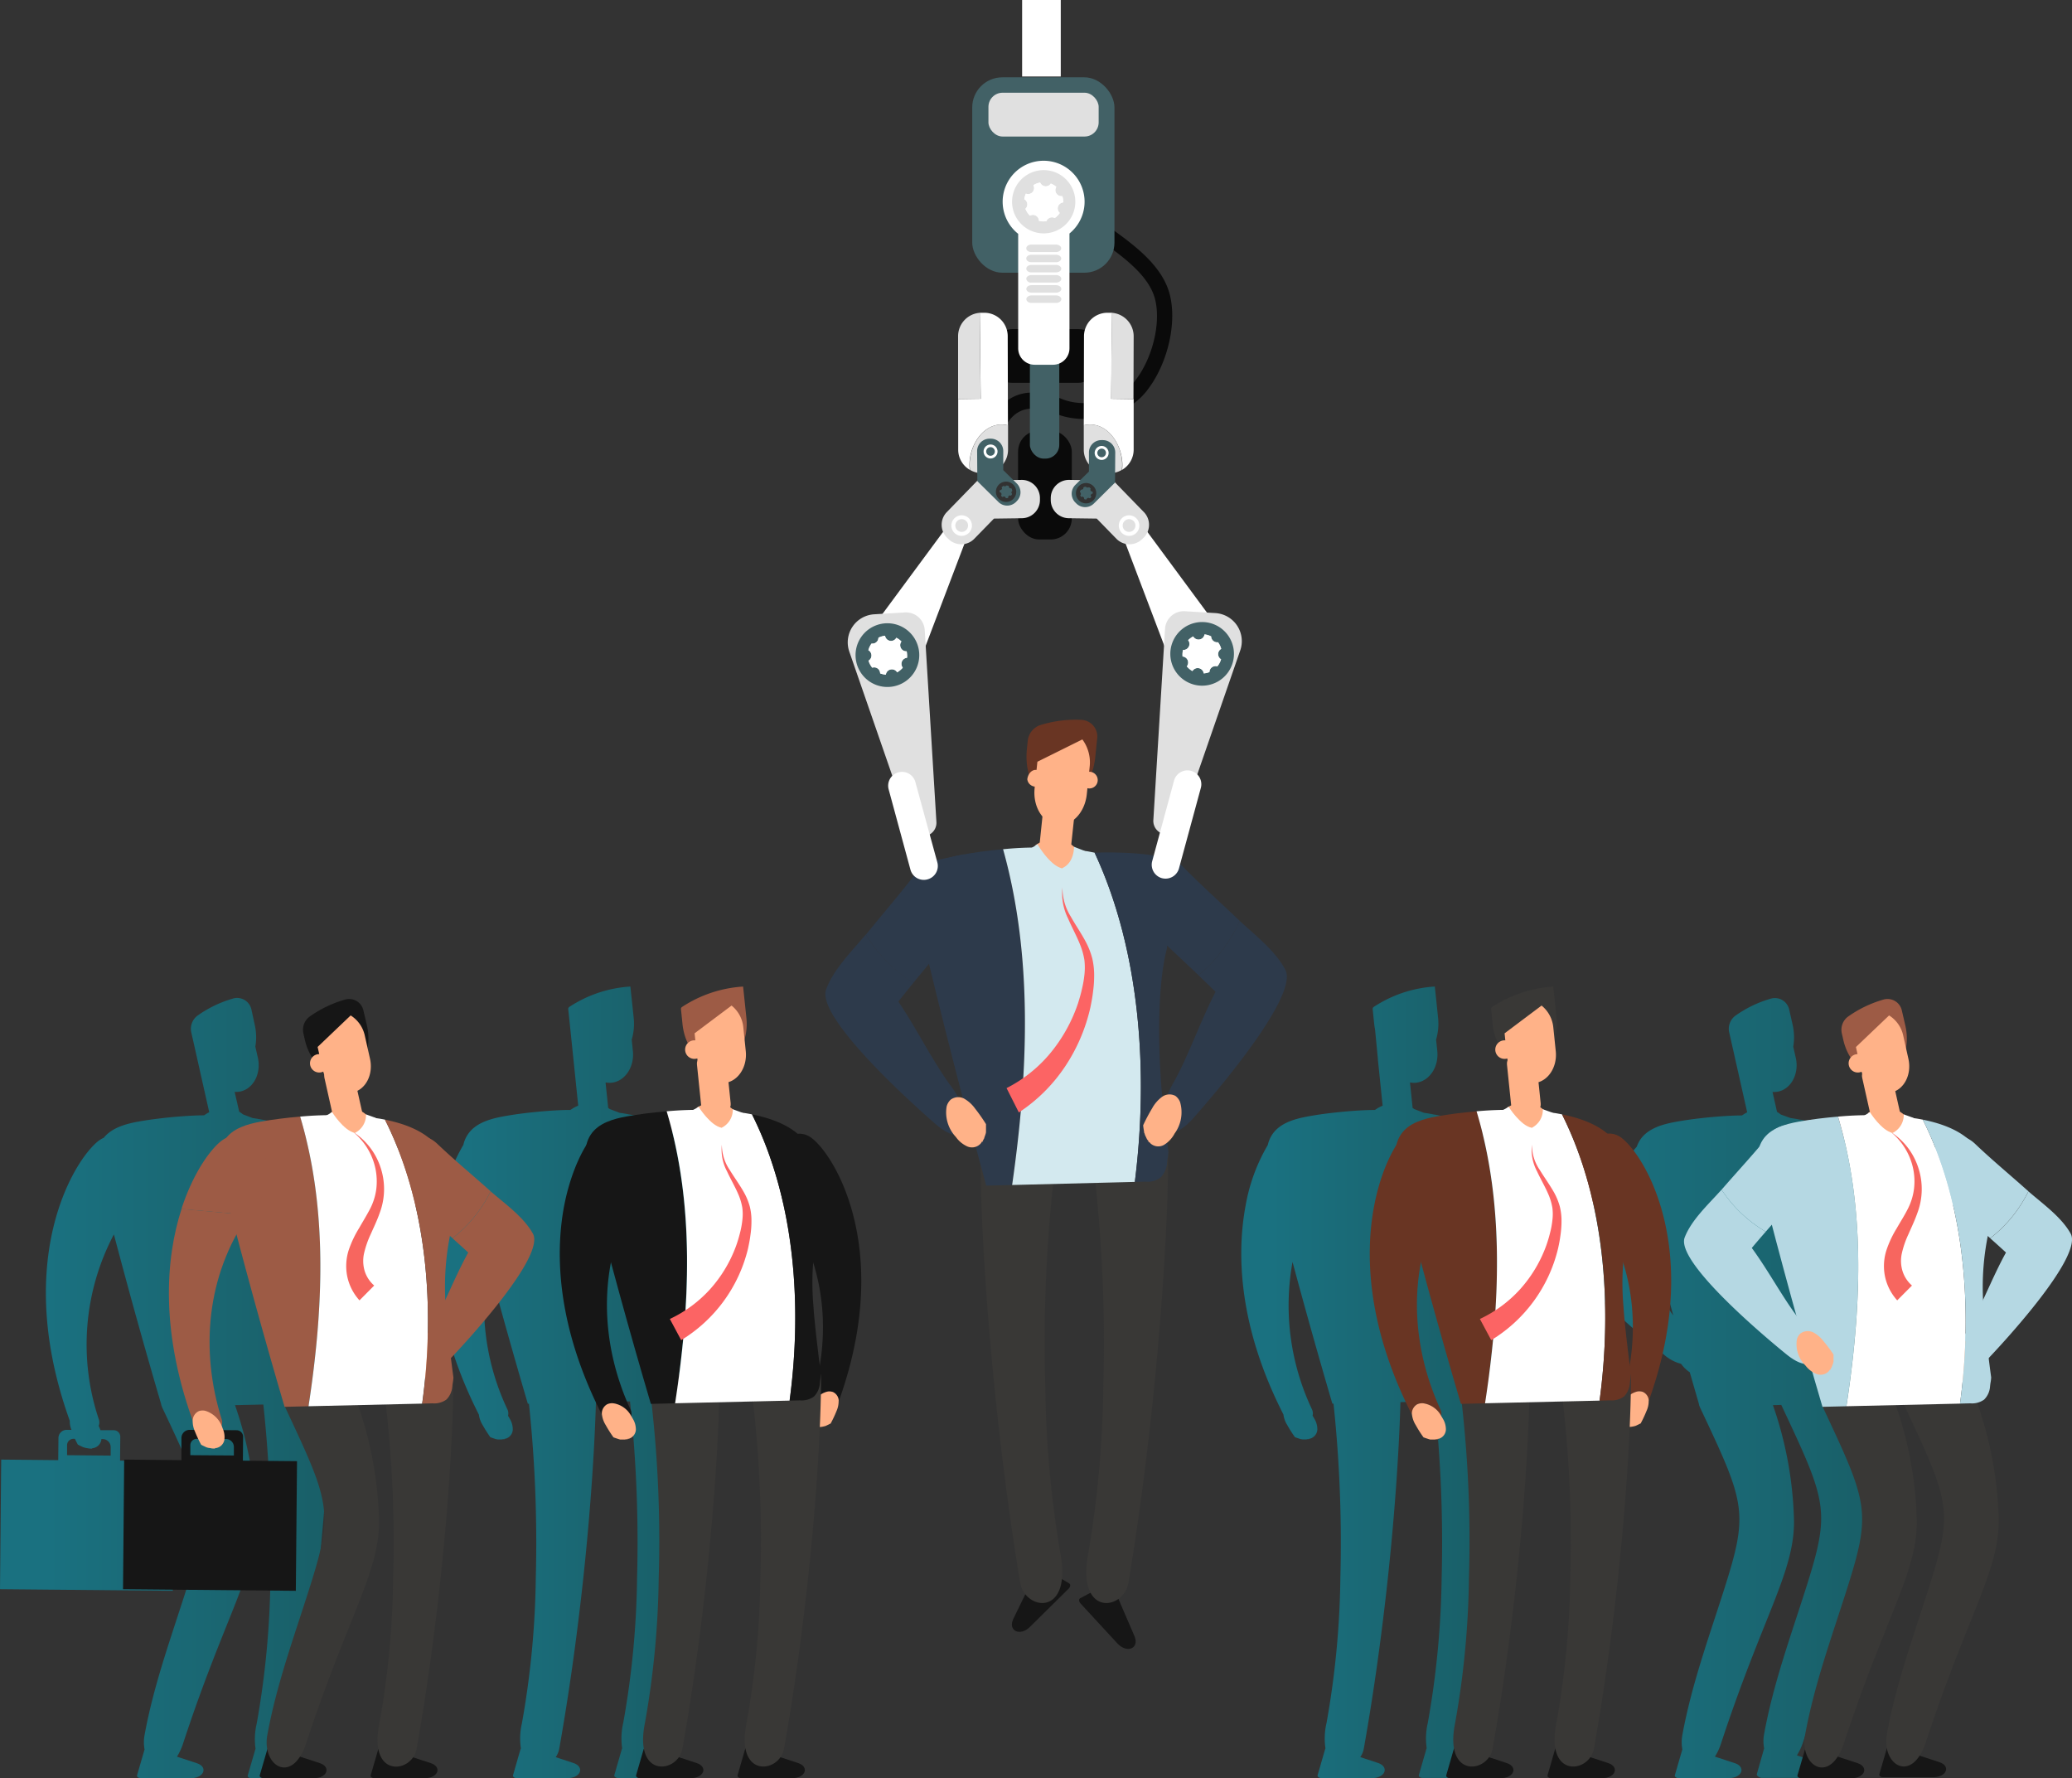 <svg id="cover_letter_" data-name="cover letter " xmlns="http://www.w3.org/2000/svg" xmlns:xlink="http://www.w3.org/1999/xlink" width="292.704" height="251.183" viewBox="0 0 292.704 251.183">
  <rect x="0" y="0" width="292.704" height="251.183" fill="#333333" stroke="none"/>
  <defs>
    <linearGradient id="linear-gradient" y1="0.5" x2="1" y2="0.5" gradientUnits="objectBoundingBox">
      <stop offset="0.1" stop-color="#0f8da3"/>
      <stop offset="0.97" stop-color="#0d6b75"/>
    </linearGradient>
    <linearGradient id="linear-gradient-2" x1="0" y1="0.5" x2="1" y2="0.5" xlink:href="#linear-gradient"/>
    <linearGradient id="linear-gradient-4" x1="-0.001" y1="0.5" x2="1" y2="0.5" xlink:href="#linear-gradient"/>
  </defs>
  <g id="Layer_2" data-name="Layer 2">
    <g id="Ñëîé_1" data-name="Ñëîé 1">
      <path id="Path_11511" data-name="Path 11511" d="M157.315,293.356c-1.59-4.934-3.964-8.045-5.379-9.089a2.767,2.767,0,0,0-1.945-.556,14.183,14.183,0,0,0-6.418-2.719c-.3-.064-.6-.117-.912-.17l-.4-.053-1.394-.53-.233-.17a.217.217,0,0,0,0-.058l-.366-3.535a2.984,2.984,0,0,0,.843.042c1.9-.2,3.254-2.221,3.016-4.5l-.164-1.59a7.913,7.913,0,0,0,.276-3.1L144,265.05l-.228-2.12a17.666,17.666,0,0,0-8.639,2.888.35.35,0,0,0-.138.313l.223,2.12.684,6.625.5,4.87-.36.17-.058.032c-.074.037-.148.069-.217.111s-.472.3-.472.3c-1.309,0-2.592.09-3.795.185-1,.085-1.945.186-2.819.291-1.06.132-1.993.281-2.782.424-1.919.344-4,.933-5.088,2.555a4.4,4.4,0,0,0-.636,1.489,25.571,25.571,0,0,0-3.137,8.6c-1.341,7.075-.89,17.256,5.332,29.488a3.71,3.71,0,0,0,.53,1.473,18.638,18.638,0,0,0,1.108,1.744h.042c.223.09.45.154.673.233l.122.032.212.032h.53c.249-.048.53-.117.09.032.117-.037.238-.064.355-.09l-.042-.053a.821.821,0,0,0,.164,0,1.4,1.4,0,0,0,1.007-1.277,2.936,2.936,0,0,0-.456-1.59,3.181,3.181,0,0,0-.217-.366,1.277,1.277,0,0,0-.074-.88,34.3,34.3,0,0,1-2.761-20.839q2.7,10.038,5.634,20.017h.159a186.9,186.9,0,0,1,.965,24.6,124.067,124.067,0,0,1-1.956,20.51,9.465,9.465,0,0,0-.148,3.593.264.264,0,0,0-.053.09l-1.06,3.678c-.064.212.2.413.53.413h7.155c1.881,0,2.5-1.59.827-2.146l-2.48-.816a2.968,2.968,0,0,0,.5-1.208c1.442-8.093,2.565-16.371,3.4-24.114,1.023-9.54,1.59-18.252,1.781-24.814l4.812-.117a185.633,185.633,0,0,1,1,24.909,123.5,123.5,0,0,1-1.956,20.51,9.577,9.577,0,0,0-.148,3.593.249.249,0,0,0-.048.09l-1.06,3.678c-.058.212.2.413.53.413h7.149c1.881,0,2.5-1.59.827-2.146l-2.48-.816a2.973,2.973,0,0,0,.5-1.208c1.442-8.093,2.565-16.371,3.4-24.114.848-7.918,1.389-15.269,1.654-21.294V325.1h.1c.079,0,.429-.064.53-.085l.2-.053.106-.042c.2-.1.408-.185.6-.3h.032a17.045,17.045,0,0,0,.827-1.754,3.488,3.488,0,0,0,.313-1.436C160.188,309.329,159.4,299.79,157.315,293.356Zm-4.171,23.027c-.265-2.051-.556-4.542-.726-6.328-.064-.609-.111-1.219-.148-1.828a46.806,46.806,0,0,1-.042-6.275A31.412,31.412,0,0,1,153.144,316.383Z" transform="translate(-54.722 -123.583)" opacity="0.69" fill="url(#linear-gradient)"/>
      <path id="Path_11512" data-name="Path 11512" d="M46.68,319.587c-.106-.811-.233-1.765-.355-2.756,3.18-3.4,13.249-14.521,11.58-17.569-1.283-2.332-3.954-4.24-5.968-5.973l-.27-.233c-2.411-2.152-4.908-4.24-7.25-6.455a4.448,4.448,0,0,0-1.06-.742,14.149,14.149,0,0,0-6.36-2.7c-.3-.058-.6-.117-.906-.164l-.4-.058-1.367-.525a4.773,4.773,0,0,0-.53-.376l-.647-2.8a2.952,2.952,0,0,0,.832-.058c1.844-.413,2.947-2.57,2.448-4.77l-.355-1.563a7.881,7.881,0,0,0-.085-3.079l-.482-2.226a2.072,2.072,0,0,0-2.65-1.468,16.462,16.462,0,0,0-4.982,2.417,2.316,2.316,0,0,0-.848,2.358l.2.88,1.479,6.593.853,3.784-.058.037c-.069.037-.143.069-.212.111s-.466.3-.466.3c-1.3,0-2.57.09-3.768.186-.991.08-1.929.18-2.793.291-1.06.127-1.982.276-2.761.413-1.8.329-3.71.88-4.849,2.284a3.708,3.708,0,0,0-.652.371c-1.505,1.113-4.028,4.431-5.729,9.683-2.221,6.853-3.053,17.007,1.59,29.923a3.116,3.116,0,0,0,.238,1.272H9.428a1.161,1.161,0,0,0-1.171,1.15l-.032,3.132-8.056-.08L0,349.483l24.411.228.17-18.311-7.621-.074.032-3.365a.917.917,0,0,0-.917-.933H14.193c-.026-.074-.053-.154-.085-.233s-.106-.26-.17-.387a1.293,1.293,0,0,0,.032-.885,33.3,33.3,0,0,1,2.12-26.154q3.18,12.078,6.7,24.061h-.032c.032.064.058.122.085.186a1.145,1.145,0,0,1,.037.127c6.519,13.822,6.948,14.808,3.328,26.133-2.157,6.752-4.515,13.249-5.787,20.213a5.554,5.554,0,0,0,0,2.03h0l-1.06,3.646c-.058.212.2.408.53.408h7.075c1.866,0,2.475-1.59.816-2.12L25,373.141a8.31,8.31,0,0,0,.88-1.913c5.915-18.009,10.308-24.1,10.292-31.311A53.2,53.2,0,0,0,33.2,323.488l4-.09a185.347,185.347,0,0,1,1,24.734,123.521,123.521,0,0,1-1.94,20.351,9.455,9.455,0,0,0-.154,3.567.244.244,0,0,0-.048.09l-1.06,3.646c-.058.212.2.408.53.408h7.128c1.866,0,2.475-1.59.816-2.12L41,373.269a3.016,3.016,0,0,0,.5-1.2c1.426-8.04,2.544-16.276,3.371-23.939,1.219-11.352,1.8-21.538,1.823-28.258v-.27ZM12.592,329.62c.254,0,.562-.048.085.042.122,0,.244-.032.366-.042l-.032-.064a.821.821,0,0,0,.164,0,1.42,1.42,0,0,0,1.134-1.134,1.241,1.241,0,0,0,0-.138h.217a1.124,1.124,0,0,1,1.108,1.129v1.2l-6.158-.058v-1.41a.9.9,0,0,1,.912-.9h.191c.138.281.281.562.429.837h.037c.207.117.424.207.641.318l.111.042.212.058C12.142,329.551,12.513,329.583,12.592,329.62Zm33.59-30.029.366.323c.7.625,1.426,1.283,2.226,2.014-1.192,2.146-2.194,4.441-3.222,6.641a37.3,37.3,0,0,1,.631-8.978Z" transform="translate(0 -125.012)" opacity="0.69" fill="url(#linear-gradient-2)"/>
      <path id="Path_11513" data-name="Path 11513" d="M371.742,293.356c-1.59-4.934-3.964-8.045-5.379-9.089a2.783,2.783,0,0,0-1.95-.556A14.161,14.161,0,0,0,358,280.992c-.3-.064-.609-.117-.917-.17l-.4-.053-1.389-.53-.233-.17v-.058l-.366-3.535a2.936,2.936,0,0,0,.837.042c1.9-.2,3.254-2.221,3.021-4.5l-.17-1.59a7.906,7.906,0,0,0,.281-3.1l-.238-2.279-.223-2.12a17.666,17.666,0,0,0-8.639,2.888.329.329,0,0,0-.138.313l.217,2.12c.027.254.069.5.117.742l.408,4.24a.528.528,0,0,0,0,.09l.663,6.429-.36.17-.058.032-.217.111-.466.3c-1.309,0-2.592.09-3.8.186-1,.085-1.945.185-2.814.292-1.06.132-2,.281-2.782.424-1.924.344-4,.933-5.093,2.555a4.389,4.389,0,0,0-.631,1.489,25.572,25.572,0,0,0-3.143,8.6c-1.32,7.075-.869,17.283,5.353,29.472a3.561,3.561,0,0,0,.53,1.473,16.67,16.67,0,0,0,1.108,1.744h.037c.223.09.451.154.678.233l.117.032c.074,0,.143.026.217.032s.461,0,.53,0c.244-.048.53-.117.085.032.122-.037.238-.064.36-.09l-.042-.053a.864.864,0,0,0,.164,0,1.42,1.42,0,0,0,1.007-1.277,2.936,2.936,0,0,0-.456-1.59c-.069-.127-.143-.249-.217-.366a1.314,1.314,0,0,0-.079-.88,34.337,34.337,0,0,1-2.756-20.839q2.7,10.038,5.628,20.017h.164a186.9,186.9,0,0,1,.965,24.6,123.5,123.5,0,0,1-1.956,20.51,9.576,9.576,0,0,0-.148,3.593.371.371,0,0,0-.048.09l-1.06,3.678c-.058.212.2.413.53.413h7.155c1.876,0,2.491-1.59.821-2.146l-2.48-.816a2.974,2.974,0,0,0,.5-1.208c1.441-8.093,2.565-16.371,3.4-24.114,1.023-9.54,1.59-18.252,1.775-24.819l4.812-.111a186.455,186.455,0,0,1,1.007,24.909,124.648,124.648,0,0,1-1.956,20.51,9.6,9.6,0,0,0-.154,3.593.37.37,0,0,0-.048.09l-1.06,3.678c-.064.212.2.413.53.413h7.155c1.881,0,2.5-1.59.821-2.146l-2.475-.816a3.043,3.043,0,0,0,.5-1.208c1.442-8.093,2.565-16.371,3.4-24.114.848-7.918,1.394-15.269,1.654-21.294v-.042h.1a4.341,4.341,0,0,0,.5-.085l.2-.053.106-.042c.2-.1.408-.186.6-.3h.037a18.224,18.224,0,0,0,.827-1.754,3.4,3.4,0,0,0,.307-1.436C374.625,309.329,373.862,299.79,371.742,293.356Zm-4.176,23.027c-.265-2.051-.53-4.542-.721-6.328-.064-.609-.117-1.219-.154-1.828a46.811,46.811,0,0,1-.042-6.275,31.342,31.342,0,0,1,.933,14.431Z" transform="translate(-155.512 -123.583)" opacity="0.69" fill="url(#linear-gradient)"/>
      <path id="Path_11514" data-name="Path 11514" d="M460.593,339.794a53.433,53.433,0,0,0-3-16.509h-2.459l1.436-.037a2.947,2.947,0,0,0,1.977-.53,2.889,2.889,0,0,0,.832-1.865c.074-.737.1-.5.164-1.256-.111-.811-.239-1.765-.36-2.756,3.206-3.4,13.249-14.521,11.585-17.569-1.288-2.327-3.954-4.24-5.973-5.973-.09-.079-.186-.154-.27-.233-2.411-2.152-4.908-4.24-7.25-6.455a4.445,4.445,0,0,0-1.06-.742,14.149,14.149,0,0,0-6.36-2.7c-.3-.058-.6-.117-.906-.164l-.4-.058-1.383-.5a4.331,4.331,0,0,0-.53-.376l-.631-2.809a2.943,2.943,0,0,0,.832-.058c1.844-.413,2.947-2.57,2.449-4.77l-.355-1.558a7.908,7.908,0,0,0-.085-3.085l-.5-2.221a2.072,2.072,0,0,0-2.65-1.468,16.428,16.428,0,0,0-4.976,2.417,2.3,2.3,0,0,0-.832,2.358l.2.88,1.219,5.416,1.113,4.961-.058.037c-.069.037-.143.069-.212.111s-.466.3-.466.3c-1.3,0-2.57.09-3.768.185-.986.085-1.929.18-2.793.292-1.06.132-1.982.276-2.761.419-1.908.345-3.97.927-5.051,2.533a4.395,4.395,0,0,0-.482.975c-1.675,1.966-3.429,3.879-5.125,5.83-.08.085-.164.175-.238.265-1.8,2.014-4.24,4.24-5.2,6.736-1.367,3.45,11.543,14.235,14.378,16.53a5.829,5.829,0,0,0,2.427,1.314l.217.27a4.574,4.574,0,0,0,1.023.922q.662,2.295,1.325,4.584H435.6c.032.064.058.122.085.186a1.149,1.149,0,0,1,.037.127c6.519,13.822,6.948,14.813,3.328,26.138-2.157,6.747-4.51,13.249-5.787,20.208a5.553,5.553,0,0,0,0,2.03h0l-1.06,3.646c-.058.212.2.408.53.408h7.1c1.866,0,2.475-1.59.816-2.12l-2.782-.912a8.312,8.312,0,0,0,.88-1.913c5.93-18.019,10.308-24.1,10.292-31.306a53.223,53.223,0,0,0-2.978-16.429l1.177-.032c6.551,13.949,6.99,14.9,3.365,26.266-2.157,6.752-4.515,13.249-5.787,20.208a5.36,5.36,0,0,0,0,2.035h0l-1.033,3.646c-.064.212.382.53.721.53h6.858c1.866,0,2.528-1.728.874-2.268l-2.788-.917a8.365,8.365,0,0,0,.88-1.908C456.215,353.091,460.593,347,460.593,339.794ZM459,299.611l.366.323c.7.62,1.431,1.277,2.226,2.009-1.192,2.146-2.194,4.441-3.217,6.641A36.986,36.986,0,0,1,459,299.611Zm-33.32,1.685c.7-.832,1.346-1.59,1.966-2.295l.874-1q1.685,6.434,3.466,12.836c-2.136-2.915-4.012-6.434-6.291-9.545Z" transform="translate(-195.604 -125.026)" opacity="0.69" fill="url(#linear-gradient-4)"/>
      <path id="Path_11515" data-name="Path 11515" d="M522.72,317.2c-2.963-2.65-5.178-4.478-7.361-6.556-3.954-3.763,1.245-10.557,5.231-6.762,2.342,2.231,4.839,4.3,7.255,6.455.085.079.18.154.27.233A19.01,19.01,0,0,1,522.72,317.2Z" transform="translate(-241.567 -142.306)" fill="#b5d8e3"/>
      <path id="Path_11516" data-name="Path 11516" d="M531.715,317.52c2.014,1.754,4.685,3.646,5.968,5.973,1.781,3.222-9.54,15.465-12.062,18.078-3.773,3.943-5.422.371-2.576-4.341,1.993-3.312,3.477-7.42,5.5-11.071-.795-.731-1.521-1.388-2.226-2.009A19.01,19.01,0,0,0,531.715,317.52Z" transform="translate(-245.167 -149.242)" fill="#b5d8e3"/>
      <path id="Path_11517" data-name="Path 11517" d="M519.281,357.734a4.442,4.442,0,0,0-1.261,1.383,20.85,20.85,0,0,0-1.171,2.062.1.1,0,0,0,0,.042,5.313,5.313,0,0,0,.117.779c0,.064,0,.1.032.132a1.251,1.251,0,0,1,.085.223c.032.074.233.445.265.53.18.212.408.461,0,.106a2.9,2.9,0,0,1,.281.292l.037-.074c.032.048.058.1.1.148a1.59,1.59,0,0,0,1.823.217,3.667,3.667,0,0,0,1.373-1.357,4.154,4.154,0,0,0,.726-3.821,1.654,1.654,0,0,0-.625-.768A1.744,1.744,0,0,0,519.281,357.734Z" transform="translate(-242.929 -168.003)" fill="#ffb288"/>
      <path id="Path_11518" data-name="Path 11518" d="M487.586,467.937l-6.63-2.173c-.323-.106-.721,0-.784.249l-1.06,3.646c-.064.212.2.408.53.408h7.1C488.63,470.067,489.239,468.483,487.586,467.937Z" transform="translate(-225.189 -218.9)" fill="#161616"/>
      <path id="Path_11519" data-name="Path 11519" d="M483.4,374.35c6.635,14.129,7.091,15.035,3.45,26.451-2.157,6.747-4.515,13.249-5.787,20.208-.806,4.4,3.524,7.123,5.491,1.155,5.936-18.019,10.308-24.1,10.292-31.306a53.46,53.46,0,0,0-3-16.509Z" transform="translate(-226.064 -175.953)" fill="#393836"/>
      <path id="Path_11520" data-name="Path 11520" d="M509.4,467.677l-6.625-2.173c-.328-.106-.726,0-.79.244l-1.06,3.646c-.058.212.2.408.53.408h7.1C510.446,469.8,511.056,468.217,509.4,467.677Z" transform="translate(-235.441 -218.778)" fill="#161616"/>
      <path id="Path_11521" data-name="Path 11521" d="M505.21,374.09c6.635,14.124,7.1,15.035,3.45,26.446-2.157,6.752-4.515,13.249-5.787,20.208-.805,4.4,3.53,7.128,5.5,1.161,5.93-18.019,10.308-24.1,10.292-31.306a53.286,53.286,0,0,0-3-16.509Z" transform="translate(-236.315 -175.831)" fill="#393836"/>
      <path id="Path_11522" data-name="Path 11522" d="M479.843,297.6c-.991.085-1.934.18-2.8.291-1.06.133-1.977.276-2.756.419-1.908.345-3.97.927-5.051,2.533-1.23,1.828-.742,4.24-.2,6.4q4.012,15.746,8.607,31.348l3.381-.079C483.1,325.016,483.808,310.786,479.843,297.6Z" transform="translate(-220.192 -139.879)" fill="#b5d8e3"/>
      <path id="Path_11523" data-name="Path 11523" d="M501.9,297.847c-.3-.058-.6-.117-.906-.164a47.378,47.378,0,0,0-11.066-.265c3.964,13.186,3.254,27.416,1.187,40.909l16.048-.371C508.967,324.685,507.912,309.819,501.9,297.847Z" transform="translate(-230.278 -139.697)" fill="#fff"/>
      <path id="Path_11524" data-name="Path 11524" d="M521.148,325.428a36.6,36.6,0,0,1,1.087-12.852,76.137,76.137,0,0,0-1.018-7.568c-.721-3.789-4.3-5.718-8.7-6.6,6.01,11.983,7.065,26.838,5.263,40.109l1.436-.037a2.941,2.941,0,0,0,1.972-.53,2.894,2.894,0,0,0,.837-1.866c.074-.737.1-.5.159-1.256-.3-2.178-.689-5.416-.89-7.589C521.254,326.642,521.18,326.038,521.148,325.428Z" transform="translate(-240.896 -140.26)" fill="#b5d8e3"/>
      <path id="Path_11525" data-name="Path 11525" d="M503.348,296.562A4.109,4.109,0,0,0,497.91,296c.53.583,1.092,1.134,1.659,1.685.376.366.784.843,1.235,1.23a2.028,2.028,0,0,1,.313-.053,2.576,2.576,0,0,0,1.447-.419,5.173,5.173,0,0,0,.784-1.881Z" transform="translate(-234.029 -138.777)" fill="#ffb288"/>
      <path id="Path_11526" data-name="Path 11526" d="M499.359,267.824a2.072,2.072,0,0,0-2.65-1.473,16.462,16.462,0,0,0-4.982,2.417,2.316,2.316,0,0,0-.832,2.358l.2.88c.742,3.3,3.328,5.559,5.74,5.019s3.779-3.683,3.037-6.985Z" transform="translate(-230.703 -125.144)" fill="#9d5b45"/>
      <path id="Path_11527" data-name="Path 11527" d="M494.011,280.932a1.3,1.3,0,1,0,1.314,1.012A1.182,1.182,0,0,0,494.011,280.932Z" transform="translate(-231.608 -132.04)" fill="#ffb288"/>
      <path id="Path_11528" data-name="Path 11528" d="M497.272,274.3c-.5-2.221.6-4.372,2.443-4.77a3.052,3.052,0,0,1,2.263.419l-4.685,4.473Z" transform="translate(-233.672 -126.658)" fill="#9d5b45"/>
      <path id="Path_11529" data-name="Path 11529" d="M499.385,270.63a4.473,4.473,0,0,1,2,2.862l.726,3.254c.5,2.221-.6,4.372-2.443,4.77s-3.763-1.06-4.266-3.286l-.7-3.137Z" transform="translate(-232.52 -127.202)" fill="#ffb288"/>
      <rect id="Rectangle_24782" data-name="Rectangle 24782" width="4.144" height="8.496" rx="1.3" transform="translate(262.781 150.964) rotate(-12.64)" fill="#ffb288"/>
      <path id="Path_11530" data-name="Path 11530" d="M497.578,296.41s1.616,2.618,3.233,2.941l-.848,2.867s-3.572-1.489-3.334-5.236Z" transform="translate(-233.422 -139.32)" fill="#fff"/>
      <path id="Path_11531" data-name="Path 11531" d="M506.077,297a2.826,2.826,0,0,1-1.548,2.608l1.277,2.348a5.83,5.83,0,0,0,1.654-4.457Z" transform="translate(-237.141 -139.597)" fill="#fff"/>
      <path id="Path_11532" data-name="Path 11532" d="M504.047,325.48a7.228,7.228,0,0,1-1.738-3.429,7.35,7.35,0,0,1,.233-3.71,14.791,14.791,0,0,1,1.436-3.042c.53-.927,1.092-1.8,1.537-2.687a8.544,8.544,0,0,0,.89-2.782,8.784,8.784,0,0,0-.111-2.973,9.1,9.1,0,0,0-3.153-5.157A9.454,9.454,0,0,1,507,306.671a9.592,9.592,0,0,1-.127,6.524c-.371,1.06-.837,2.009-1.245,2.952a13.171,13.171,0,0,0-.943,2.756,4.924,4.924,0,0,0,.133,2.512,4.468,4.468,0,0,0,1.314,1.971Z" transform="translate(-236.033 -141.806)" fill="#f7665f"/>
      <path id="Path_11533" data-name="Path 11533" d="M465.123,314.923c2.623-3.016,4.605-5.135,6.519-7.494,3.471-4.266-2.6-10.393-6.1-6.089-2.051,2.528-4.282,4.923-6.423,7.383l-.239.265A19.079,19.079,0,0,0,465.123,314.923Z" transform="translate(-215.684 -140.948)" fill="#b5d8e3"/>
      <path id="Path_11534" data-name="Path 11534" d="M454.175,317.07c-1.791,2.014-4.24,4.24-5.2,6.736-1.362,3.45,11.543,14.235,14.378,16.53,4.282,3.461,5.469-.323,2.024-4.669-2.422-3.058-4.431-6.959-6.927-10.366.7-.832,1.351-1.59,1.972-2.295a19.08,19.08,0,0,1-6.243-5.936Z" transform="translate(-210.98 -149.03)" fill="#b5d8e3"/>
      <path id="Path_11535" data-name="Path 11535" d="M481.185,354.945a4.4,4.4,0,0,1,1.436,1.219,20.941,20.941,0,0,1,1.436,1.913v.97l-.048.239c-.026.09-.18.472-.2.562-.154.233-.355.53,0,.106-.09.106-.164.217-.238.323l-.048-.069a1.157,1.157,0,0,1-.08.164,1.59,1.59,0,0,1-1.791.451,3.647,3.647,0,0,1-1.548-1.182,4.238,4.238,0,0,1-1.219-3.71,1.718,1.718,0,0,1,.53-.853A1.776,1.776,0,0,1,481.185,354.945Z" transform="translate(-225.042 -166.751)" fill="#ffb288"/>
      <path id="Path_11536" data-name="Path 11536" d="M428.592,338.571a1.525,1.525,0,0,1,.859.032,1.41,1.41,0,0,1,.848,1.219v.048c4.356-12.12,3.577-21.66,1.489-28.089-1.59-4.934-3.964-8.045-5.379-9.089-3.53-2.6-8.48,4.335-5.6,7.282a1.186,1.186,0,0,1,.159.148c.074.064.143.127.228.191l-.164-.127.175.2c.6.715,1.161,1.447,1.68,2.194,5.581,8.05,6.429,18.019,3.556,27.119a1.219,1.219,0,0,0,.032.827A3.243,3.243,0,0,1,428.592,338.571Z" transform="translate(-197.385 -142.003)" fill="#693523"/>
      <path id="Path_11537" data-name="Path 11537" d="M435.716,372.109a1.41,1.41,0,0,0-.848-1.219,1.526,1.526,0,0,0-.859-.032,3.243,3.243,0,0,0-2.12,1.945q-.085.185-.159.366a2.8,2.8,0,0,0-.233,1.548,1.325,1.325,0,0,0,1.086,1.06.748.748,0,0,0,.154,0l-.032.058a.975.975,0,0,1,.344.042c-.45-.085-.159-.058.08-.042a4.34,4.34,0,0,0,.5-.085l.2-.053.106-.042c.2-.1.408-.186.6-.3h.037a17.01,17.01,0,0,0,.821-1.754,3.328,3.328,0,0,0,.313-1.436Z" transform="translate(-202.802 -174.29)" fill="#ffb288"/>
      <path id="Path_11538" data-name="Path 11538" d="M372.7,339.353a1.643,1.643,0,0,0-.9.148,1.505,1.505,0,0,0-.737,1.4.228.228,0,0,1,0,.053c-6.222-12.232-6.678-22.413-5.332-29.488,1.033-5.427,3.116-9.01,4.473-10.324,3.381-3.222,9.54,3.45,6.89,6.948a2.2,2.2,0,0,0-.148.175c-.069.079-.138.159-.212.233l.154-.154c-.053.069-.1.143-.159.233a29.256,29.256,0,0,0-1.479,2.539c-4.828,9.248-4.388,19.906-.138,29.149a1.314,1.314,0,0,1,.08.88A3.456,3.456,0,0,0,372.7,339.353Z" transform="translate(-171.61 -141.142)" fill="#693523"/>
      <path id="Path_11539" data-name="Path 11539" d="M376.337,375.547a1.505,1.505,0,0,1,.737-1.4,1.643,1.643,0,0,1,.9-.148,3.455,3.455,0,0,1,2.5,1.775c.074.117.148.238.217.366a2.888,2.888,0,0,1,.45,1.59,1.41,1.41,0,0,1-1,1.277.909.909,0,0,1-.164,0l.042.053c-.122.027-.238.053-.36.09.466-.148.159-.079-.09-.032h-.53a.517.517,0,0,1-.217-.032l-.117-.032c-.228-.079-.456-.143-.678-.233h-.037a16.682,16.682,0,0,1-1.108-1.744,3.561,3.561,0,0,1-.53-1.473A.232.232,0,0,0,376.337,375.547Z" transform="translate(-176.885 -175.783)" fill="#ffb288"/>
      <path id="Path_11540" data-name="Path 11540" d="M421.035,467.891l-6.688-2.189c-.329-.111-.731,0-.795.249l-1.06,3.673c-.064.212.2.413.53.413h7.155C422.095,470.037,422.7,468.436,421.035,467.891Z" transform="translate(-193.876 -218.87)" fill="#161616"/>
      <path id="Path_11541" data-name="Path 11541" d="M425.168,366.29H415.1v.27a173.265,173.265,0,0,1,1.489,28.486,124.643,124.643,0,0,1-1.956,20.51c-1.59,7.9,4.68,7.075,5.3,3.6,1.442-8.093,2.565-16.371,3.4-24.114,1.23-11.442,1.818-21.729,1.839-28.486A1.152,1.152,0,0,0,425.168,366.29Z" transform="translate(-194.765 -172.165)" fill="#393836"/>
      <path id="Path_11542" data-name="Path 11542" d="M394.015,467.891l-6.667-2.189c-.329-.111-.731,0-.795.249l-1.06,3.673c-.058.212.2.413.53.413h7.155C395.069,470.037,395.684,468.436,394.015,467.891Z" transform="translate(-181.187 -218.87)" fill="#161616"/>
      <path id="Path_11543" data-name="Path 11543" d="M398.146,366.29h-10.07a.955.955,0,0,0,.027.27,172.738,172.738,0,0,1,1.484,28.486,123.5,123.5,0,0,1-1.956,20.51c-1.59,7.9,4.68,7.075,5.3,3.6,1.442-8.093,2.565-16.371,3.4-24.114,1.224-11.442,1.813-21.729,1.839-28.486C398.162,366.465,398.152,366.38,398.146,366.29Z" transform="translate(-182.075 -172.165)" fill="#393836"/>
      <path id="Path_11544" data-name="Path 11544" d="M383.413,296.19c-1,.085-1.945.186-2.814.291-1.06.133-2,.281-2.782.424-1.924.344-4,.933-5.093,2.555-1.24,1.839-.747,4.3-.2,6.45q4.044,15.9,8.676,31.6l3.408-.079C386.7,323.828,387.409,309.482,383.413,296.19Z" transform="translate(-174.825 -139.216)" fill="#693523"/>
      <path id="Path_11545" data-name="Path 11545" d="M405.653,296.431c-.3-.064-.609-.117-.917-.17A47.86,47.86,0,0,0,393.58,296c4,13.292,3.286,27.638,1.2,41.238l16.18-.376C412.77,323.486,411.711,308.514,405.653,296.431Z" transform="translate(-184.992 -139.028)" fill="#fff"/>
      <path id="Path_11546" data-name="Path 11546" d="M425.052,324.245a36.946,36.946,0,0,1,1.1-12.958,75.554,75.554,0,0,0-1.023-7.626c-.731-3.821-4.335-5.766-8.766-6.651,6.058,12.078,7.118,27.029,5.3,40.427l1.442-.037a2.994,2.994,0,0,0,1.993-.53,2.931,2.931,0,0,0,.843-1.876c.074-.747.1-.53.159-1.267-.3-2.194-.694-5.459-.9-7.653C425.142,325.464,425.089,324.855,425.052,324.245Z" transform="translate(-195.699 -139.602)" fill="#693523"/>
      <path id="Path_11547" data-name="Path 11547" d="M407.14,295.143a4.516,4.516,0,0,0-1.648-1.1,4.653,4.653,0,0,0-3.832.53c.53.588,1.1,1.145,1.669,1.7.382.376.795.853,1.251,1.24a2.951,2.951,0,0,1,.313-.053,2.528,2.528,0,0,0,1.457-.419,5.216,5.216,0,0,0,.79-1.9Z" transform="translate(-188.789 -138.106)" fill="#ffb288"/>
      <path id="Path_11548" data-name="Path 11548" d="M406.472,265.06l-.228-2.12a17.666,17.666,0,0,0-8.639,2.888.339.339,0,0,0-.138.313l.217,2.12c.355,3.4,2.65,5.962,5.151,5.708s4.24-3.243,3.869-6.635Z" transform="translate(-186.818 -123.588)" fill="#393836"/>
      <path id="Path_11549" data-name="Path 11549" d="M399.992,277.276a1.309,1.309,0,1,0,1.192,1.166A1.192,1.192,0,0,0,399.992,277.276Z" transform="translate(-187.339 -130.324)" fill="#ffb288"/>
      <path id="Path_11550" data-name="Path 11550" d="M400.976,271.149c-.238-2.279,1.124-4.309,3.016-4.5a3.1,3.1,0,0,1,2.221.684l-5.225,3.927Z" transform="translate(-188.455 -125.326)" fill="#393836"/>
      <path id="Path_11551" data-name="Path 11551" d="M406.276,268a4.531,4.531,0,0,1,1.659,3.106l.345,3.339c.238,2.284-1.124,4.309-3.016,4.5s-3.641-1.51-3.879-3.795l-.334-3.228Z" transform="translate(-188.503 -125.966)" fill="#ffb288"/>
      <rect id="Rectangle_24783" data-name="Rectangle 24783" width="4.176" height="8.559" rx="1.31" transform="translate(212.75 149.066) rotate(-5.89)" fill="#ffb288"/>
      <path id="Path_11552" data-name="Path 11552" d="M401.29,295s1.632,2.65,3.259,2.957l-.853,2.872s-3.6-1.5-3.365-5.3Z" transform="translate(-188.159 -138.657)" fill="#fff"/>
      <path id="Path_11553" data-name="Path 11553" d="M409.863,295.63a2.838,2.838,0,0,1-1.563,2.623l1.288,2.369a5.893,5.893,0,0,0,1.664-4.494Z" transform="translate(-191.91 -138.953)" fill="#fff"/>
      <path id="Path_11554" data-name="Path 11554" d="M394.47,329.693a18.019,18.019,0,0,0,5.665-4.182,18.824,18.824,0,0,0,3.71-6.19,18.158,18.158,0,0,0,.53-1.76,12.45,12.45,0,0,0,.334-1.8,7.058,7.058,0,0,0,0-1.77,8.1,8.1,0,0,0-.493-1.733c-.472-1.145-1.134-2.252-1.68-3.429a6.45,6.45,0,0,1-.715-3.763,6.217,6.217,0,0,0,1.1,3.567c.647,1.06,1.426,2.12,2.067,3.265a9.082,9.082,0,0,1,.763,1.881,8.369,8.369,0,0,1,.249,2.04,13.955,13.955,0,0,1-.143,2.009,19.491,19.491,0,0,1-.36,1.972,20.812,20.812,0,0,1-9.423,12.884Z" transform="translate(-185.41 -143.39)" fill="#fc6464"/>
      <path id="Path_11555" data-name="Path 11555" d="M112.83,317.2c-2.963-2.65-5.183-4.473-7.361-6.551-3.954-3.768,1.245-10.557,5.231-6.762,2.342,2.231,4.839,4.3,7.255,6.455l.265.233A18.873,18.873,0,0,1,112.83,317.2Z" transform="translate(-48.909 -142.31)" fill="#9d5b45"/>
      <path id="Path_11556" data-name="Path 11556" d="M121.82,317.52c2.019,1.754,4.69,3.641,5.973,5.973,1.781,3.222-9.54,15.465-12.062,18.078-3.773,3.943-5.422.371-2.576-4.346,1.993-3.307,3.477-7.42,5.5-11.066-.795-.731-1.526-1.389-2.226-2.014a18.872,18.872,0,0,0,5.39-6.625Z" transform="translate(-52.509 -149.242)" fill="#9d5b45"/>
      <path id="Path_11557" data-name="Path 11557" d="M109.393,357.734a4.383,4.383,0,0,0-1.261,1.383,20.822,20.822,0,0,0-1.171,2.062v.042a5.305,5.305,0,0,0,.122.779,1.142,1.142,0,0,1,.032.133.642.642,0,0,0,.085.223c.032.074.233.445.26.53.185.207.413.461,0,.106a3.56,3.56,0,0,1,.281.286l.037-.074a.926.926,0,0,0,.1.154,1.59,1.59,0,0,0,1.823.217,3.667,3.667,0,0,0,1.373-1.357,4.153,4.153,0,0,0,.726-3.821,1.69,1.69,0,0,0-.625-.774A1.76,1.76,0,0,0,109.393,357.734Z" transform="translate(-50.274 -168.002)" fill="#ffb288"/>
      <path id="Path_11558" data-name="Path 11558" d="M77.7,467.937l-6.63-2.173c-.323-.106-.721,0-.784.249l-1.06,3.646c-.064.212.2.408.53.408h7.123C78.74,470.067,79.349,468.477,77.7,467.937Z" transform="translate(-32.531 -218.9)" fill="#161616"/>
      <path id="Path_11559" data-name="Path 11559" d="M73.51,374.35c6.635,14.129,7.091,15.035,3.45,26.446-2.157,6.752-4.515,13.249-5.787,20.213-.806,4.4,3.524,7.123,5.491,1.155,5.936-18.019,10.308-24.1,10.292-31.306a53.461,53.461,0,0,0-3-16.509Z" transform="translate(-33.406 -175.953)" fill="#393836"/>
      <path id="Path_11560" data-name="Path 11560" d="M107.277,467.937l-6.625-2.173c-.329-.106-.726,0-.79.249l-1.06,3.646c-.058.212.2.408.53.408h7.1C108.326,470.067,108.936,468.477,107.277,467.937Z" transform="translate(-46.436 -218.9)" fill="#161616"/>
      <path id="Path_11561" data-name="Path 11561" d="M111.358,367.14h-10v.27a170.7,170.7,0,0,1,1.473,28.258,122.948,122.948,0,0,1-1.94,20.351c-1.59,7.833,4.643,7.017,5.257,3.577,1.431-8.034,2.544-16.249,3.371-23.928,1.214-11.352,1.8-21.538,1.823-28.258A.672.672,0,0,0,111.358,367.14Z" transform="translate(-47.299 -172.564)" fill="#393836"/>
      <path id="Path_11562" data-name="Path 11562" d="M69.912,297.6c-.991.079-1.934.18-2.8.291-1.06.127-1.977.276-2.756.413-1.908.35-3.97.933-5.051,2.539-1.235,1.828-.742,4.24-.2,6.4q4.012,15.746,8.607,31.348l3.381-.079C73.187,325.016,73.892,310.786,69.912,297.6Z" transform="translate(-27.513 -139.879)" fill="#9d5b45"/>
      <path id="Path_11563" data-name="Path 11563" d="M91.993,297.844c-.3-.058-.6-.117-.906-.164A47.1,47.1,0,0,0,80,297.415c3.959,13.186,3.254,27.416,1.187,40.909l16.048-.371C99.079,324.682,98.019,309.817,91.993,297.844Z" transform="translate(-37.602 -139.694)" fill="#fff"/>
      <path id="Path_11564" data-name="Path 11564" d="M111.239,325.428a37.087,37.087,0,0,1,1.06-12.852,74.618,74.618,0,0,0-1.012-7.568c-.721-3.789-4.3-5.718-8.7-6.6,6.047,11.972,7.107,26.838,5.284,40.109l1.436-.037a2.968,2.968,0,0,0,1.972-.53,2.92,2.92,0,0,0,.837-1.865c.074-.737.1-.5.159-1.256-.3-2.178-.689-5.416-.89-7.589C111.324,326.642,111.287,326.038,111.239,325.428Z" transform="translate(-48.22 -140.26)" fill="#9d5b45"/>
      <path id="Path_11565" data-name="Path 11565" d="M93.458,296.56A4.108,4.108,0,0,0,88.02,296c.53.578,1.092,1.134,1.659,1.68.376.371.784.848,1.235,1.23a2.03,2.03,0,0,1,.313-.048,2.576,2.576,0,0,0,1.447-.419A5.173,5.173,0,0,0,93.458,296.56Z" transform="translate(-41.371 -138.775)" fill="#ffb288"/>
      <path id="Path_11566" data-name="Path 11566" d="M89.289,267.824a2.072,2.072,0,0,0-2.65-1.473,16.462,16.462,0,0,0-4.982,2.417,2.316,2.316,0,0,0-.832,2.358l.2.88c.747,3.3,3.328,5.559,5.74,5.019s3.784-3.683,3.042-6.985Z" transform="translate(-37.961 -125.144)" fill="#161616"/>
      <path id="Path_11567" data-name="Path 11567" d="M83.891,280.932a1.3,1.3,0,1,0,1.314,1.012A1.177,1.177,0,0,0,83.891,280.932Z" transform="translate(-38.843 -132.04)" fill="#ffb288"/>
      <path id="Path_11568" data-name="Path 11568" d="M84.473,274.584c-.5-2.221.6-4.372,2.443-4.77a3.068,3.068,0,0,1,2.268.419l-4.69,4.473Z" transform="translate(-39.648 -126.789)" fill="#161616"/>
      <path id="Path_11569" data-name="Path 11569" d="M89.329,270.63a4.484,4.484,0,0,1,2,2.862l.731,3.249c.5,2.221-.6,4.378-2.449,4.77s-3.763-1.06-4.24-3.286l-.71-3.143Z" transform="translate(-39.792 -127.202)" fill="#ffb288"/>
      <rect id="Rectangle_24784" data-name="Rectangle 24784" width="4.144" height="8.496" rx="1.3" transform="translate(45.546 150.97) rotate(-12.64)" fill="#ffb288"/>
      <path id="Path_11570" data-name="Path 11570" d="M57.37,385.505l-7.648-.074.032-3.365a.922.922,0,0,0-.917-.933l-5.469-.053H42.213a1.161,1.161,0,0,0-1.171,1.15v3.132l-8.087-.085-.164,18.311,24.411.228ZM42.3,384.657v-1.41a.906.906,0,0,1,.917-.9H44.3l2.9.027h.138a1.123,1.123,0,0,1,1.113,1.129v1.2Z" transform="translate(-15.412 -179.116)" fill="#161616"/>
      <path id="Path_11571" data-name="Path 11571" d="M54.094,303.4c3.758-2.772,9.01,4.616,5.957,7.754-.042.032-.1.09-.17.159a2.977,2.977,0,0,1-.238.2c.069-.048.117-.09.17-.133l-.185.212c-.641.758-1.235,1.542-1.791,2.342l-9.476-.853C50.067,307.829,52.589,304.49,54.094,303.4Z" transform="translate(-22.73 -142.317)" fill="#9d5b45"/>
      <path id="Path_11572" data-name="Path 11572" d="M56.271,323.053c-5.962,8.58-6.847,19.18-3.789,28.878.594,1.887-3.026,3.074-3.71,1.235-5.067-13.414-4.24-23.928-1.966-30.967Z" transform="translate(-21.16 -151.441)" fill="#9d5b45"/>
      <path id="Path_11573" data-name="Path 11573" d="M51.359,377.326a3.567,3.567,0,0,0,.329,1.59,18.163,18.163,0,0,0,.88,1.866H52.6c.212.117.429.207.641.318l.117.042.207.058a4.256,4.256,0,0,1,.53.09c.249,0,.562-.048.079.042.127,0,.249-.032.371-.042l-.037-.064a.885.885,0,0,0,.164,0,1.426,1.426,0,0,0,1.161-1.145,2.963,2.963,0,0,0-.249-1.648,3.689,3.689,0,0,0-2.422-2.459,1.632,1.632,0,0,0-.917.032A1.505,1.505,0,0,0,51.359,377.326Z" transform="translate(-24.139 -176.693)" fill="#ffb288"/>
      <path id="Path_11574" data-name="Path 11574" d="M87.66,296.41s1.622,2.618,3.238,2.941l-.869,2.867s-3.572-1.489-3.339-5.236Z" transform="translate(-40.741 -139.32)" fill="#fff"/>
      <path id="Path_11575" data-name="Path 11575" d="M96.188,297a2.826,2.826,0,0,1-1.548,2.608l1.277,2.348a5.83,5.83,0,0,0,1.648-4.457Z" transform="translate(-44.483 -139.597)" fill="#fff"/>
      <path id="Path_11576" data-name="Path 11576" d="M94.158,325.475a7.229,7.229,0,0,1-1.738-3.429,7.42,7.42,0,0,1,.228-3.71,15.216,15.216,0,0,1,1.442-3.042c.53-.922,1.06-1.791,1.532-2.682a8.48,8.48,0,0,0,.9-2.782,8.914,8.914,0,0,0-.111-2.973,9.1,9.1,0,0,0-3.148-5.167,9.434,9.434,0,0,1,3.858,4.971,9.593,9.593,0,0,1-.127,6.524c-.371,1.06-.837,2.009-1.251,2.947a13.492,13.492,0,0,0-.954,2.766,4.987,4.987,0,0,0,.127,2.512,4.526,4.526,0,0,0,1.32,1.972Z" transform="translate(-43.375 -141.801)" fill="#f7665f"/>
      <path id="Path_11577" data-name="Path 11577" d="M212.691,338.59a1.527,1.527,0,0,1,.88.053,1.41,1.41,0,0,1,.848,1.219.143.143,0,0,1,0,.048c4.356-12.121,3.577-21.66,1.489-28.089-1.59-4.934-3.964-8.045-5.379-9.089-3.53-2.6-8.48,4.335-5.6,7.282a.934.934,0,0,1,.159.148c.074.064.143.127.228.191l-.159-.127.17.2c.6.715,1.161,1.447,1.68,2.194,5.581,8.05,6.429,18.019,3.561,27.119a1.219,1.219,0,0,0,0,.827A3.254,3.254,0,0,1,212.691,338.59Z" transform="translate(-95.916 -142.022)" fill="#161616"/>
      <path id="Path_11578" data-name="Path 11578" d="M219.815,372.128a1.41,1.41,0,0,0-.827-1.2,1.526,1.526,0,0,0-.859-.032,3.254,3.254,0,0,0-2.12,1.945q-.085.185-.159.366a2.8,2.8,0,0,0-.233,1.548,1.325,1.325,0,0,0,1.06,1.06.727.727,0,0,0,.154,0l-.032.058a.963.963,0,0,1,.344.042c-.45-.085-.159-.058.079-.042a4.341,4.341,0,0,0,.5-.085l.2-.053.111-.042c.2-.1.4-.185.6-.3h.037a17.054,17.054,0,0,0,.827-1.754,3.4,3.4,0,0,0,.307-1.436A.143.143,0,0,0,219.815,372.128Z" transform="translate(-101.334 -174.309)" fill="#ffb288"/>
      <path id="Path_11579" data-name="Path 11579" d="M156.786,339.353a1.643,1.643,0,0,0-.9.148,1.5,1.5,0,0,0-.731,1.4s0,.037,0,.053c-6.222-12.232-6.672-22.413-5.332-29.488,1.06-5.427,3.116-9.01,4.473-10.324,3.381-3.222,9.54,3.45,6.89,6.948a2.2,2.2,0,0,0-.148.175,2.907,2.907,0,0,1-.212.233l.154-.154-.159.233a29.244,29.244,0,0,0-1.479,2.539c-4.823,9.248-4.388,19.906-.138,29.149a1.283,1.283,0,0,1,.079.88A3.455,3.455,0,0,0,156.786,339.353Z" transform="translate(-70.129 -141.142)" fill="#161616"/>
      <path id="Path_11580" data-name="Path 11580" d="M160.426,375.547a1.5,1.5,0,0,1,.731-1.4,1.643,1.643,0,0,1,.9-.148,3.455,3.455,0,0,1,2.5,1.775,4.157,4.157,0,0,1,.217.366,2.936,2.936,0,0,1,.456,1.59,1.42,1.42,0,0,1-1.007,1.277.864.864,0,0,1-.164,0l.042.053c-.117.027-.238.053-.36.09.466-.148.159-.079-.085-.032h-.53a.528.528,0,0,1-.217-.032l-.117-.032c-.228-.079-.456-.143-.678-.233h-.037a17.608,17.608,0,0,1-1.108-1.744,3.641,3.641,0,0,1-.53-1.473A.14.14,0,0,1,160.426,375.547Z" transform="translate(-75.402 -175.783)" fill="#ffb288"/>
      <path id="Path_11581" data-name="Path 11581" d="M205.129,467.891l-6.683-2.189c-.329-.111-.726,0-.795.249l-1.06,3.673c-.064.212.2.413.53.413h7.155C206.184,470.037,206.8,468.436,205.129,467.891Z" transform="translate(-92.398 -218.87)" fill="#161616"/>
      <path id="Path_11582" data-name="Path 11582" d="M209.266,366.29H199.2a2.455,2.455,0,0,0,.026.27,172.739,172.739,0,0,1,1.484,28.486,124.068,124.068,0,0,1-1.956,20.51c-1.59,7.9,4.68,7.075,5.3,3.6,1.442-8.093,2.565-16.371,3.4-24.114,1.23-11.442,1.818-21.729,1.839-28.486C209.282,366.465,209.272,366.38,209.266,366.29Z" transform="translate(-93.297 -172.165)" fill="#393836"/>
      <path id="Path_11583" data-name="Path 11583" d="M178.085,467.891l-6.678-2.189c-.329-.111-.731,0-.795.249l-1.06,3.673c-.058.212.2.413.53.413h7.155C179.14,470.037,179.755,468.436,178.085,467.891Z" transform="translate(-79.69 -218.87)" fill="#161616"/>
      <path id="Path_11584" data-name="Path 11584" d="M182.208,366.29h-10.07v.27a172.74,172.74,0,0,1,1.484,28.486,124.1,124.1,0,0,1-1.95,20.51c-1.59,7.9,4.68,7.075,5.3,3.6,1.442-8.093,2.565-16.371,3.4-24.114,1.23-11.442,1.818-21.729,1.839-28.486A1.153,1.153,0,0,0,182.208,366.29Z" transform="translate(-80.569 -172.165)" fill="#393836"/>
      <path id="Path_11585" data-name="Path 11585" d="M167.5,296.19c-1,.085-1.95.186-2.819.291-1.06.133-2,.281-2.782.424-1.924.344-4,.933-5.093,2.555-1.24,1.839-.742,4.3-.2,6.45q4.044,15.9,8.676,31.6l3.408-.079C170.78,323.828,171.491,309.482,167.5,296.19Z" transform="translate(-73.339 -139.216)" fill="#161616"/>
      <path id="Path_11586" data-name="Path 11586" d="M189.756,296.432c-.3-.064-.609-.117-.917-.17A47.822,47.822,0,0,0,177.71,296c3.991,13.292,3.281,27.638,1.192,41.238l16.18-.376C196.874,323.487,195.814,308.515,189.756,296.432Z" transform="translate(-83.528 -139.029)" fill="#fff"/>
      <path id="Path_11587" data-name="Path 11587" d="M209.146,324.245a36.819,36.819,0,0,1,1.092-12.958,75.561,75.561,0,0,0-1.012-7.626c-.731-3.821-4.335-5.766-8.766-6.651,6.058,12.078,7.118,27.029,5.3,40.427l1.442-.037a2.994,2.994,0,0,0,1.993-.53,2.93,2.93,0,0,0,.843-1.876c.074-.747.1-.53.159-1.267-.3-2.194-.689-5.459-.9-7.653C209.226,325.464,209.178,324.855,209.146,324.245Z" transform="translate(-94.221 -139.602)" fill="#161616"/>
      <path id="Path_11588" data-name="Path 11588" d="M191.19,295.143a4.542,4.542,0,0,0-1.643-1.1,4.668,4.668,0,0,0-3.837.53c.53.588,1.1,1.145,1.669,1.7.387.376.795.853,1.251,1.24a2.969,2.969,0,0,1,.313-.053,2.528,2.528,0,0,0,1.457-.419A5.214,5.214,0,0,0,191.19,295.143Z" transform="translate(-87.288 -138.106)" fill="#ffb288"/>
      <path id="Path_11589" data-name="Path 11589" d="M190.516,265.06l-.223-2.12a17.666,17.666,0,0,0-8.639,2.888.329.329,0,0,0-.138.313l.217,2.12c.35,3.392,2.65,5.957,5.146,5.7s4.24-3.243,3.874-6.635Z" transform="translate(-85.316 -123.588)" fill="#9d5b45"/>
      <path id="Path_11590" data-name="Path 11590" d="M184.042,277.276a1.309,1.309,0,1,0,1.192,1.171,1.192,1.192,0,0,0-1.192-1.171Z" transform="translate(-85.837 -130.324)" fill="#ffb288"/>
      <path id="Path_11591" data-name="Path 11591" d="M185.056,271.155c-.239-2.284,1.124-4.309,3.016-4.5a3.079,3.079,0,0,1,2.242.71l-5.22,3.922Z" transform="translate(-86.968 -125.326)" fill="#9d5b45"/>
      <path id="Path_11592" data-name="Path 11592" d="M190.37,268a4.494,4.494,0,0,1,1.664,3.1l.344,3.339c.233,2.284-1.124,4.309-3.021,4.5s-3.636-1.51-3.874-3.789l-.334-3.233Z" transform="translate(-87.025 -125.966)" fill="#ffb288"/>
      <rect id="Rectangle_24785" data-name="Rectangle 24785" width="4.176" height="8.559" rx="1.31" transform="translate(98.322 149.059) rotate(-5.89)" fill="#ffb288"/>
      <path id="Path_11593" data-name="Path 11593" d="M185.374,295s1.632,2.65,3.259,2.957l-.853,2.872s-3.6-1.5-3.36-5.3Z" transform="translate(-86.676 -138.657)" fill="#fff"/>
      <path id="Path_11594" data-name="Path 11594" d="M193.92,295.63a2.828,2.828,0,0,1-1.59,2.623l1.288,2.369a5.872,5.872,0,0,0,1.664-4.494Z" transform="translate(-90.4 -138.953)" fill="#fff"/>
      <path id="Path_11595" data-name="Path 11595" d="M178.55,329.693a18.018,18.018,0,0,0,5.665-4.182,18.824,18.824,0,0,0,3.71-6.19,18.158,18.158,0,0,0,.53-1.76,12.447,12.447,0,0,0,.334-1.8,7.058,7.058,0,0,0,0-1.77,8.1,8.1,0,0,0-.493-1.733c-.472-1.145-1.134-2.252-1.675-3.429a6.455,6.455,0,0,1-.721-3.763,6.3,6.3,0,0,0,1.1,3.567c.647,1.06,1.431,2.12,2.067,3.265a8.813,8.813,0,0,1,.768,1.881,8.107,8.107,0,0,1,.244,2.04,13.249,13.249,0,0,1-.143,2.009c-.08.662-.212,1.314-.355,1.972a20.85,20.85,0,0,1-9.428,12.884Z" transform="translate(-83.923 -143.39)" fill="#fc6464"/>
      <path id="Path_11596" data-name="Path 11596" d="M295.458,429.456l-3-6.964c-.148-.344-.53-.562-.79-.435L287.8,424.1c-.228.117-.207.477.042.747l5.2,5.639C294.408,431.957,296.2,431.194,295.458,429.456Z" transform="translate(-135.198 -198.359)" fill="#161616"/>
      <path id="Path_11597" data-name="Path 11597" d="M269.932,424.988l3.323-6.815c.164-.334.572-.53.811-.392L277.818,420c.223.127.18.482-.079.742l-5.453,5.385C270.865,427.543,269.105,426.695,269.932,424.988Z" transform="translate(-126.774 -196.346)" fill="#161616"/>
      <path id="Path_11598" data-name="Path 11598" d="M301.179,307h-10.8v.313a212.394,212.394,0,0,1,1.59,32.763,150.153,150.153,0,0,1-2.12,23.595c-1.712,9.084,5.019,8.14,5.681,4.144,1.542-9.312,2.745-18.83,3.636-27.739,1.32-13.159,1.95-24.973,1.972-32.763A.637.637,0,0,0,301.179,307Z" transform="translate(-136.107 -144.297)" fill="#393836"/>
      <path id="Path_11599" data-name="Path 11599" d="M261.294,307h10.8a1.27,1.27,0,0,1-.026.313,212.358,212.358,0,0,0-1.59,32.763,150.275,150.275,0,0,0,2.12,23.595c1.712,9.084-5.019,8.135-5.676,4.144-1.548-9.312-2.751-18.835-3.641-27.739-1.32-13.159-1.95-24.973-1.972-32.763A1.078,1.078,0,0,1,261.294,307Z" transform="translate(-122.811 -144.297)" fill="#393836"/>
      <path id="Path_11600" data-name="Path 11600" d="M256.462,226.33c-1.06.1-2.088.207-3.021.334-1.124.154-2.12.318-2.978.482-2.062.4-4.293,1.06-5.459,2.941-1.33,2.12-.8,4.945-.212,7.42q4.341,18.263,9.3,36.341l3.652-.09C259.981,258.113,260.744,241.62,256.462,226.33Z" transform="translate(-114.767 -106.38)" fill="#2d3a4b"/>
      <path id="Path_11601" data-name="Path 11601" d="M280.3,226.61c-.323-.069-.652-.132-.98-.191a47.768,47.768,0,0,0-11.956-.3c4.282,15.29,3.519,31.8,1.283,47.428l17.336-.435C287.923,257.741,286.778,240.506,280.3,226.61Z" transform="translate(-125.665 -106.168)" fill="#d3e9ef"/>
      <path id="Path_11602" data-name="Path 11602" d="M301.087,258.587c-.318-5-.4-12.979.927-17.9a40.51,40.51,0,0,0-.848-5.777c-.784-4.393-4.648-6.63-9.4-7.653,6.482,13.9,7.626,31.131,5.681,46.5l1.553-.037a2.9,2.9,0,0,0,2.12-.609,3.455,3.455,0,0,0,.9-2.162c.085-.859.106-.583.175-1.457-.323-2.523-.742-6.275-.965-8.8C301.177,259.981,301.124,259.292,301.087,258.587Z" transform="translate(-137.139 -106.817)" fill="#2d3a4b"/>
      <path id="Path_11603" data-name="Path 11603" d="M281.862,225.125a4.892,4.892,0,0,0-1.765-1.261,4.689,4.689,0,0,0-4.107.631c.567.673,1.177,1.314,1.786,1.95.408.429.853.98,1.336,1.426a2.385,2.385,0,0,1,.339-.058,2.576,2.576,0,0,0,1.59-.488A6.391,6.391,0,0,0,281.862,225.125Z" transform="translate(-129.722 -105.107)" fill="#ffb288"/>
      <path id="Path_11604" data-name="Path 11604" d="M283.6,194.459a2.348,2.348,0,0,0-2.2-2.618,16.8,16.8,0,0,0-5.936.768,2.65,2.65,0,0,0-1.685,2.274l-.106,1.06c-.408,3.9,1.436,7.351,4.091,7.669s5.162-2.613,5.565-6.513Z" transform="translate(-128.605 -90.16)" fill="#693523"/>
      <path id="Path_11605" data-name="Path 11605" d="M275.114,205.194c-.631-.079-1.208.53-1.293,1.33a1.182,1.182,0,1,0,1.293-1.33Z" transform="translate(-128.697 -96.443)" fill="#ffb288"/>
      <path id="Path_11606" data-name="Path 11606" d="M289.454,205.694c-.631-.079-1.208.53-1.293,1.33a1.179,1.179,0,1,0,1.293-1.33Z" transform="translate(-135.437 -96.678)" fill="#ffb288"/>
      <path id="Path_11607" data-name="Path 11607" d="M276.515,198.9c.276-2.618,2.157-4.563,4.187-4.325a3.313,3.313,0,0,1,2.168,1.314l-6.36,3.137Z" transform="translate(-129.966 -91.444)" fill="#693523"/>
      <path id="Path_11608" data-name="Path 11608" d="M282.5,197.07a5.448,5.448,0,0,1,1.028,3.9l-.4,3.837c-.276,2.65-2.157,4.568-4.187,4.325s-3.471-2.586-3.18-5.2l.387-3.71Z" transform="translate(-129.599 -92.627)" fill="#ffb288"/>
      <path id="Path_11609" data-name="Path 11609" d="M277.624,219l2.968.355a.758.758,0,0,0,.821-.71l.88-8.193a.79.79,0,0,0-.657-.885l-2.963-.355a.768.768,0,0,0-.827.7l-.853,8.193a.8.8,0,0,0,.631.89Z" transform="translate(-130.19 -98.331)" fill="#ffb288"/>
      <path id="Path_11610" data-name="Path 11610" d="M275.618,225s1.749,3.037,3.493,3.408l-.917,3.323a6.424,6.424,0,0,1-3.6-6.074Z" transform="translate(-129.058 -105.755)" fill="#d3e9ef"/>
      <path id="Path_11611" data-name="Path 11611" d="M284.8,225.68s.058,2.284-1.675,3.021l1.383,2.724a7.011,7.011,0,0,0,1.781-5.167Z" transform="translate(-133.078 -106.075)" fill="#d3e9ef"/>
      <path id="Path_11612" data-name="Path 11612" d="M237.488,246.646c2.819-3.471,4.95-5.909,7.012-8.623,3.71-4.908-2.793-11.956-6.556-7-2.21,2.9-4.605,5.66-6.89,8.48l-.254.307A21.2,21.2,0,0,0,237.488,246.646Z" transform="translate(-108.481 -107.792)" fill="#2d3a4b"/>
      <path id="Path_11613" data-name="Path 11613" d="M225.711,249.07c-1.929,2.316-4.537,4.881-5.6,7.748-1.463,3.97,12.407,16.376,15.454,19.016,4.6,3.98,5.877-.371,2.173-5.374-2.6-3.514-4.77-8-7.42-11.919.753-.959,1.447-1.818,2.12-2.65A21.2,21.2,0,0,1,225.711,249.07Z" transform="translate(-103.408 -117.069)" fill="#2d3a4b"/>
      <path id="Path_11614" data-name="Path 11614" d="M254.7,292.628a4.865,4.865,0,0,1,1.542,1.4,24.426,24.426,0,0,1,1.542,2.2v.965a1.059,1.059,0,0,0,0,.154,1.235,1.235,0,0,1-.058.27c-.021.09-.191.53-.212.652-.164.265-.376.583,0,.117a3.412,3.412,0,0,0-.26.376l-.048-.079a1.2,1.2,0,0,1-.09.185,1.659,1.659,0,0,1-1.924.53,3.953,3.953,0,0,1-1.664-1.357,5.064,5.064,0,0,1-1.309-4.288,2.019,2.019,0,0,1,.572-.98,1.8,1.8,0,0,1,1.908-.148Z" transform="translate(-118.495 -137.445)" fill="#ffb288"/>
      <path id="Path_11615" data-name="Path 11615" d="M268.3,264.882a19.524,19.524,0,0,0,6.079-4.812,22.089,22.089,0,0,0,4-7.118c.207-.663.413-1.336.562-2.025a15.555,15.555,0,0,0,.36-2.062,9.372,9.372,0,0,0,0-2.04,10.071,10.071,0,0,0-.53-1.993c-.5-1.32-1.219-2.592-1.8-3.948a7.9,7.9,0,0,1-.774-4.325,7.6,7.6,0,0,0,1.177,4.1c.694,1.245,1.532,2.417,2.215,3.752a10.91,10.91,0,0,1,.821,2.168,10.393,10.393,0,0,1,.265,2.348,16.654,16.654,0,0,1-.154,2.311c-.085.758-.228,1.51-.382,2.263a24.872,24.872,0,0,1-3.62,8.405,23.14,23.14,0,0,1-6.482,6.418Z" transform="translate(-126.107 -111.189)" fill="#fc6464"/>
      <path id="Path_11616" data-name="Path 11616" d="M311.068,245.093c-3.18-3.058-5.6-5.188-7.95-7.595-4.272-4.367,1.346-12.242,5.655-7.838,2.528,2.581,5.226,4.987,7.833,7.483l.291.27A21.729,21.729,0,0,1,311.068,245.093Z" transform="translate(-141.756 -107.336)" fill="#2d3a4b"/>
      <path id="Path_11617" data-name="Path 11617" d="M320.777,245.44c2.178,2.03,5.061,4.24,6.45,6.922,1.919,3.736-10.329,17.929-13.032,20.961-4.076,4.568-5.856.429-2.782-5.035,2.152-3.837,3.752-8.586,5.946-12.836-.864-.848-1.648-1.59-2.406-2.332A21.729,21.729,0,0,0,320.777,245.44Z" transform="translate(-145.641 -115.362)" fill="#2d3a4b"/>
      <path id="Path_11618" data-name="Path 11618" d="M307.347,292.054a4.945,4.945,0,0,0-1.362,1.59,24.467,24.467,0,0,0-1.267,2.39.152.152,0,0,0,0,.048c.026.307.085.6.127.906,0,.069,0,.111.037.148a1.238,1.238,0,0,1,.085.26c.032.085.254.53.286.615.2.244.445.53,0,.122a4.4,4.4,0,0,1,.3.334.411.411,0,0,0,.037-.085,1.214,1.214,0,0,0,.111.175,1.638,1.638,0,0,0,1.966.249,4.107,4.107,0,0,0,1.484-1.59,5.107,5.107,0,0,0,.784-4.431,1.95,1.95,0,0,0-.678-.9A1.786,1.786,0,0,0,307.347,292.054Z" transform="translate(-143.224 -137.099)" fill="#ffb288"/>
      <path id="Path_11619" data-name="Path 11619" d="M291.77,227.227s7.006-.344,11.363,1.06l-3.249,5.644Z" transform="translate(-137.139 -106.784)" fill="#2d3a4b"/>
      <path id="Path_11620" data-name="Path 11620" d="M248.68,228.622l4.367-.912-1.744,2.565Z" transform="translate(-116.885 -107.029)" fill="#2d3a4b"/>
      <path id="Path_11621" data-name="Path 11621" d="M266.2,83.754l-1.834-1.166c1.383-2.369,3.922-5.236,9.958-2.793,2.952,1.192,7.732.53,10.138-2.417,2.544-3.1,3.848-8.231,2.968-11.7-.832-3.291-4.388-5.877-7.25-7.95-.472-.339-.922-.673-1.351-.991a9.148,9.148,0,0,1-2.507-2.581,5.024,5.024,0,0,1-.451-4.335l1.982.859a2.7,2.7,0,0,0,.3,2.258A7.155,7.155,0,0,0,280.1,54.86c.419.313.864.636,1.325.97,3.143,2.29,7.059,5.141,8.093,9.222,1.06,4.192-.413,10.112-3.429,13.779-3.106,3.773-8.935,4.531-12.555,3.063C269.087,80.124,267.38,81.714,266.2,83.754Z" transform="translate(-124.26 -23.417)" fill="#0a0a0a"/>
      <rect id="Rectangle_24786" data-name="Rectangle 24786" width="20.091" height="27.596" rx="4.25" transform="translate(137.344 10.923)" fill="#426166"/>
      <rect id="Rectangle_24787" data-name="Rectangle 24787" width="7.589" height="15.385" rx="2.97" transform="translate(143.82 60.815)" fill="#0a0a0a"/>
      <rect id="Rectangle_24788" data-name="Rectangle 24788" width="7.584" height="16.419" rx="3.54" transform="translate(155.882 46.49) rotate(90)" fill="#0a0a0a"/>
      <path id="Path_11622" data-name="Path 11622" d="M244.291,136.978l-11.039,14.94a2.814,2.814,0,0,0,1.267,4.3l2.454.933a2.327,2.327,0,0,0,2.994-1.341l6.672-17.548a1.357,1.357,0,0,0-2.348-1.288Z" transform="translate(-109.375 -64.138)" fill="#fff"/>
      <path id="Path_11623" data-name="Path 11623" d="M234.772,193.539l-8.586-24.787a3.975,3.975,0,0,1,3.519-5.268l4.309-.26a2.65,2.65,0,0,1,2.83,2.5l1.648,27.055a1.913,1.913,0,0,1-3.72.758Z" transform="translate(-106.21 -76.716)" fill="#e0e0e0"/>
      <path id="Path_11624" data-name="Path 11624" d="M228.748,173.021a4.5,4.5,0,1,0,1.373-6.2,4.5,4.5,0,0,0-1.373,6.2Zm5.157,0a.88.88,0,0,0-.339-.313.864.864,0,0,0-1.155.387.828.828,0,0,0-.079.276,2.782,2.782,0,0,1-.811-.185.843.843,0,0,0-1.113-.8,2.778,2.778,0,0,1-.53-1.012h.032a.848.848,0,0,0-.053-1.457,2.845,2.845,0,0,1,.45-.938.853.853,0,0,0,.975-.827,2.893,2.893,0,0,1,.933-.281.832.832,0,0,0,.132.344.848.848,0,0,0,1.463-.058,2.65,2.65,0,0,1,.721.53.942.942,0,0,0-.09.143.864.864,0,0,0,.827,1.24,2.269,2.269,0,0,1,.053.387,2.459,2.459,0,0,1,0,.53.859.859,0,0,0-.6,1.394A2.91,2.91,0,0,1,233.9,173.021Z" transform="translate(-107.187 -78.076)" fill="#426166"/>
      <path id="Path_11625" data-name="Path 11625" d="M235.17,174.269a.864.864,0,0,0-1.155.387.827.827,0,0,0-.079.276,2.782,2.782,0,0,1-.811-.185.843.843,0,0,0-1.113-.8,2.777,2.777,0,0,1-.53-1.012h.032a.848.848,0,0,0-.053-1.457,2.846,2.846,0,0,1,.45-.938.853.853,0,0,0,.975-.827,2.894,2.894,0,0,1,.933-.281.832.832,0,0,0,.132.344.848.848,0,0,0,1.463-.058,2.65,2.65,0,0,1,.721.53.943.943,0,0,0-.09.143.864.864,0,0,0,.827,1.24,2.274,2.274,0,0,1,.053.387,2.464,2.464,0,0,1,0,.53.859.859,0,0,0-.6,1.394,2.91,2.91,0,0,1-.79.668A.88.88,0,0,0,235.17,174.269Z" transform="translate(-108.792 -79.636)" fill="#fff"/>
      <path id="Path_11626" data-name="Path 11626" d="M242.31,220.9a1.956,1.956,0,0,0,1.378-2.4l-3.1-11.336a1.957,1.957,0,0,0-3.779,1.023l3.079,11.341a1.956,1.956,0,0,0,2.422,1.373Z" transform="translate(-111.274 -96.694)" fill="#fff"/>
      <path id="Path_11627" data-name="Path 11627" d="M300.275,136.679l11.034,14.94a2.809,2.809,0,0,1-1.267,4.3l-2.454.938a2.327,2.327,0,0,1-2.994-1.346l-6.656-17.542a1.357,1.357,0,0,1,2.337-1.288Z" transform="translate(-140.005 -64.008)" fill="#fff"/>
      <path id="Path_11628" data-name="Path 11628" d="M311.114,193.214l8.586-24.782a3.975,3.975,0,0,0-3.493-5.268l-4.309-.26a2.65,2.65,0,0,0-2.825,2.5l-1.654,27.071a1.913,1.913,0,0,0,3.694.737Z" transform="translate(-144.494 -76.566)" fill="#e0e0e0"/>
      <path id="Path_11629" data-name="Path 11629" d="M318.867,166.492a4.494,4.494,0,1,0,1.367,6.206A4.494,4.494,0,0,0,318.867,166.492Zm-4.579,5.538a.857.857,0,0,0-.6-1.394,2.868,2.868,0,0,1,0-.53,3.189,3.189,0,0,1,.058-.392.816.816,0,0,0,.44-.085.859.859,0,0,0,.387-1.15.673.673,0,0,0-.1-.143,2.815,2.815,0,0,1,.721-.53.832.832,0,0,0,.276.3.864.864,0,0,0,1.192-.244.826.826,0,0,0,.127-.344,2.766,2.766,0,0,1,.933.281.853.853,0,0,0,.387.694.837.837,0,0,0,.588.132,2.7,2.7,0,0,1,.451.938.87.87,0,0,0-.292.265.859.859,0,0,0,.244,1.192h.032a2.783,2.783,0,0,1-.53,1.012.859.859,0,0,0-1.113.806,2.745,2.745,0,0,1-.806.186.833.833,0,0,0-.085-.276.859.859,0,0,0-1.495-.074,2.91,2.91,0,0,1-.811-.647Z" transform="translate(-146.625 -77.922)" fill="#426166"/>
      <path id="Path_11630" data-name="Path 11630" d="M316.944,173.944a.853.853,0,0,1,1.15.387.833.833,0,0,1,.085.276,2.744,2.744,0,0,0,.806-.185.859.859,0,0,1,1.113-.806,2.782,2.782,0,0,0,.53-1.012H320.6a.859.859,0,0,1-.244-1.192.869.869,0,0,1,.291-.265,2.7,2.7,0,0,0-.451-.938.837.837,0,0,1-.588-.133.853.853,0,0,1-.387-.694,2.766,2.766,0,0,0-.933-.281.827.827,0,0,1-.127.344.864.864,0,0,1-1.192.244.832.832,0,0,1-.276-.3,2.815,2.815,0,0,0-.721.53.673.673,0,0,1,.1.143.859.859,0,0,1-.387,1.15.816.816,0,0,1-.44.085,3.183,3.183,0,0,0-.058.392,2.857,2.857,0,0,0,0,.53.857.857,0,0,1,.6,1.394,2.909,2.909,0,0,0,.79.668A.853.853,0,0,1,316.944,173.944Z" transform="translate(-148.136 -79.481)" fill="#fff"/>
      <path id="Path_11631" data-name="Path 11631" d="M308.439,220.579a1.966,1.966,0,0,1-1.378-2.4l3.079-11.341a1.961,1.961,0,1,1,3.784,1.028L310.845,219.2a1.972,1.972,0,0,1-2.406,1.378Z" transform="translate(-144.295 -96.538)" fill="#fff"/>
      <path id="Path_11632" data-name="Path 11632" d="M260.586,120.015a3.312,3.312,0,0,0,3.3-3.307v-3.461c-3.493-.811-5.8,3.249-5.369,6.307a3.281,3.281,0,0,0,1.675.461Zm-.827-2.4a1.431,1.431,0,1,1,.6.916,1.431,1.431,0,0,1-.6-.916Z" transform="translate(-121.483 -53.179)" fill="#e0e0e0"/>
      <path id="Path_11633" data-name="Path 11633" d="M263.648,120.134a.88.88,0,1,0-.124.679.885.885,0,0,0,.124-.679Z" transform="translate(-123.098 -56.139)" fill="#cf4d00"/>
      <path id="Path_11634" data-name="Path 11634" d="M262.438,99.244l-.032-12.6a3.312,3.312,0,0,0-3.312-3.291h-.636L258.59,95.5l-3.18.048v7.16a3.3,3.3,0,0,0,1.638,2.83C256.634,102.493,258.945,98.433,262.438,99.244Z" transform="translate(-120.049 -39.176)" fill="#fff"/>
      <path id="Path_11635" data-name="Path 11635" d="M258.443,83.37a3.312,3.312,0,0,0-3.063,3.3v8.9l3.18-.048Z" transform="translate(-120.034 -39.186)" fill="#e0e0e0"/>
      <path id="Path_11636" data-name="Path 11636" d="M263.705,119.524a1.431,1.431,0,1,0-1.134,1.68A1.431,1.431,0,0,0,263.705,119.524Zm-2.279.44a.88.88,0,1,1,.379.579.885.885,0,0,1-.379-.579Z" transform="translate(-122.615 -55.636)" fill="#ffde4a"/>
      <path id="Path_11637" data-name="Path 11637" d="M292.574,120.015a3.3,3.3,0,0,0,1.68-.461c.429-3.058-1.881-7.118-5.374-6.307v3.461a3.318,3.318,0,0,0,3.3,3.307Zm-1.256-1.267a1.431,1.431,0,1,1,1.075-.218A1.431,1.431,0,0,1,291.318,118.748Z" transform="translate(-135.78 -53.179)" fill="#e0e0e0"/>
      <path id="Path_11638" data-name="Path 11638" d="M292.331,120.134a.88.88,0,1,1,.124.679A.885.885,0,0,1,292.331,120.134Z" transform="translate(-137.392 -56.139)" fill="#cf4d00"/>
      <path id="Path_11639" data-name="Path 11639" d="M288.88,99.244l.032-12.6a3.312,3.312,0,0,1,3.312-3.291h.657L292.749,95.5l3.18.048v7.16a3.3,3.3,0,0,1-1.632,2.83C294.683,102.493,292.373,98.433,288.88,99.244Z" transform="translate(-135.78 -39.176)" fill="#fff"/>
      <path id="Path_11640" data-name="Path 11640" d="M296.268,83.37a3.323,3.323,0,0,1,3.069,3.3l-.027,8.9-3.18-.048Z" transform="translate(-139.188 -39.186)" fill="#e0e0e0"/>
      <path id="Path_11641" data-name="Path 11641" d="M292.451,121.2a1.431,1.431,0,1,0-1.134-1.68,1.431,1.431,0,0,0,1.134,1.68Zm.1-.53a.886.886,0,0,1,.339-1.738.874.874,0,0,1,.7,1.033.885.885,0,0,1-1.039.7Z" transform="translate(-136.913 -55.636)" fill="#ffde4a"/>
      <rect id="Rectangle_24789" data-name="Rectangle 24789" width="4.15" height="30.283" rx="1.95" transform="translate(145.489 34.496)" fill="#426166"/>
      <path id="Path_11642" data-name="Path 11642" d="M269.453,53.163V69.328a2.321,2.321,0,0,0,2.327,2.327h2.592a2.327,2.327,0,0,0,2.327-2.327V53.116a5.787,5.787,0,1,0-7.245.048Z" transform="translate(-125.618 -20.135)" fill="#fff"/>
      <path id="Path_11643" data-name="Path 11643" d="M276.376,53.73a4.468,4.468,0,1,0-3.4.366,4.468,4.468,0,0,0,3.4-.366Zm-4.659-5.067a.837.837,0,0,0,.281.064.848.848,0,0,0,.779-1.267,2.788,2.788,0,0,1,.959-.366.853.853,0,0,0,1.505.143,2.74,2.74,0,0,1,.466.233,2.854,2.854,0,0,1,.313.238.874.874,0,0,0-.138.424.859.859,0,0,0,.821.885.885.885,0,0,0,.17,0,2.7,2.7,0,0,1,.117.874.879.879,0,0,0-.318.1.853.853,0,0,0-.36,1.15.865.865,0,0,0,.191.244,2.724,2.724,0,0,1-.7.71.853.853,0,0,0-.784,0,.864.864,0,0,0-.4.45,2.73,2.73,0,0,1-1.06-.053.822.822,0,0,0-.09-.382.859.859,0,0,0-1.155-.36h-.032a2.734,2.734,0,0,1-.625-.954.843.843,0,0,0-.164-1.351,2.7,2.7,0,0,1,.228-.779Z" transform="translate(-126.796 -21.312)" fill="#e0e0e0"/>
      <path id="Path_11644" data-name="Path 11644" d="M273.2,52.379a2.735,2.735,0,0,0,.625.954h.032a.859.859,0,0,1,1.155.36.822.822,0,0,1,.09.382,2.729,2.729,0,0,0,1.06.053.864.864,0,0,1,.4-.45.853.853,0,0,1,.784,0,2.724,2.724,0,0,0,.7-.71.864.864,0,0,1-.191-.244.853.853,0,0,1,.36-1.15.88.88,0,0,1,.318-.1,2.7,2.7,0,0,0-.117-.874.885.885,0,0,1-.17,0,.859.859,0,0,1-.821-.885.874.874,0,0,1,.138-.424,2.856,2.856,0,0,0-.313-.238,2.74,2.74,0,0,0-.466-.233.853.853,0,0,1-1.505-.143,2.787,2.787,0,0,0-.959.366.848.848,0,0,1-.774,1.251.838.838,0,0,1-.281-.064,2.7,2.7,0,0,0-.223.795.843.843,0,0,1,.164,1.351Z" transform="translate(-128.34 -22.881)" fill="#fff"/>
      <path id="Path_11645" data-name="Path 11645" d="M273.55,65.71c0-.291.329-.53.737-.53h3.461c.413,0,.742.249.742.53s-.329.53-.737.53h-3.461C273.884,66.251,273.55,66.007,273.55,65.71Z" transform="translate(-128.575 -30.636)" fill="#e0e0e0"/>
      <path id="Path_11646" data-name="Path 11646" d="M273.55,68.42c0-.3.334-.53.742-.53h3.461c.408,0,.742.249.742.53s-.329.53-.742.53h-3.461C273.884,68.961,273.55,68.717,273.55,68.42Z" transform="translate(-128.575 -31.91)" fill="#e0e0e0"/>
      <path id="Path_11647" data-name="Path 11647" d="M273.56,71.13c0-.3.329-.53.737-.53h3.466c.408,0,.737.244.742.53s-.334.53-.742.53H274.3C273.894,71.671,273.56,71.427,273.56,71.13Z" transform="translate(-128.58 -33.184)" fill="#e0e0e0"/>
      <path id="Path_11648" data-name="Path 11648" d="M273.56,73.84c0-.3.334-.53.742-.53h3.461c.408,0,.742.244.742.53s-.329.53-.737.53H274.3A.657.657,0,0,1,273.56,73.84Z" transform="translate(-128.58 -34.457)" fill="#e0e0e0"/>
      <path id="Path_11649" data-name="Path 11649" d="M273.57,76.53c0-.3.329-.53.742-.53h3.461c.408,0,.742.244.742.53s-.334.53-.742.53h-3.445C273.9,77.06,273.57,76.837,273.57,76.53Z" transform="translate(-128.584 -35.722)" fill="#e0e0e0"/>
      <path id="Path_11650" data-name="Path 11650" d="M273.58,79.26c0-.3.329-.53.737-.53h3.461c.408,0,.742.244.742.53s-.329.53-.737.53h-3.461C273.909,79.8,273.58,79.557,273.58,79.26Z" transform="translate(-128.589 -37.005)" fill="#e0e0e0"/>
      <path id="Path_11651" data-name="Path 11651" d="M264.885,130.438v.281a2.576,2.576,0,0,1-2.528,2.6l-3.97.053-2.782,2.857a2.576,2.576,0,0,1-3.625.048l-.207-.2a2.56,2.56,0,0,1-.048-3.62l4.33-4.452,6.227-.1A2.565,2.565,0,0,1,264.885,130.438Z" transform="translate(-117.976 -60.12)" fill="#e0e0e0"/>
      <path id="Path_11652" data-name="Path 11652" d="M255.768,140.046a1.452,1.452,0,1,0-1.982-.53A1.452,1.452,0,0,0,255.768,140.046Z" transform="translate(-119.193 -64.551)" fill="#fff"/>
      <path id="Path_11653" data-name="Path 11653" d="M255.987,140.046a.9.9,0,1,0-1.224-.334A.9.9,0,0,0,255.987,140.046Z" transform="translate(-119.688 -65.033)" fill="#e0e0e0"/>
      <path id="Path_11654" data-name="Path 11654" d="M280.08,130.438v.281a2.576,2.576,0,0,0,2.528,2.6l3.97.053,2.782,2.857a2.576,2.576,0,0,0,3.625.048l.207-.2a2.565,2.565,0,0,0,.048-3.62l-4.33-4.452-6.227-.1A2.576,2.576,0,0,0,280.08,130.438Z" transform="translate(-131.644 -60.121)" fill="#e0e0e0"/>
      <path id="Path_11655" data-name="Path 11655" d="M298.939,140.048a1.452,1.452,0,1,1,1.987-.53A1.452,1.452,0,0,1,298.939,140.048Z" transform="translate(-140.168 -64.553)" fill="#fff"/>
      <path id="Path_11656" data-name="Path 11656" d="M299.7,140.047a.9.9,0,1,1,1.23-.334.9.9,0,0,1-1.23.334Z" transform="translate(-140.652 -65.035)" fill="#e0e0e0"/>
      <path id="Path_11657" data-name="Path 11657" d="M265.94,125.861l.133-.138a1.744,1.744,0,0,0,0-2.464l-1.924-1.9v-2.708a1.754,1.754,0,0,0-1.76-1.733h-.2a1.754,1.754,0,0,0-1.733,1.76l.032,4.24,3.016,2.978A1.754,1.754,0,0,0,265.94,125.861Z" transform="translate(-122.422 -54.955)" fill="#426166"/>
      <path id="Path_11658" data-name="Path 11658" d="M264.1,119.187a.986.986,0,1,1-.474-.593A.991.991,0,0,1,264.1,119.187Z" transform="translate(-123.219 -55.685)" fill="#fff"/>
      <path id="Path_11659" data-name="Path 11659" d="M264.071,119.611a.609.609,0,1,1-.293-.364A.609.609,0,0,1,264.071,119.611Z" transform="translate(-123.558 -56.014)" fill="#426166"/>
      <path id="Path_11660" data-name="Path 11660" d="M266.487,128.419a1.436,1.436,0,1,0,1.786.975,1.436,1.436,0,0,0-1.786-.975Zm.376,2.263a.276.276,0,0,0-.461-.148.616.616,0,0,1-.132-.106.344.344,0,0,1-.08-.1.254.254,0,0,0,.069-.122.27.27,0,0,0-.2-.334h-.053a.834.834,0,0,1,0-.281.234.234,0,0,0,.106,0,.276.276,0,0,0,.2-.334.243.243,0,0,0-.048-.09.842.842,0,0,1,.27-.175.3.3,0,0,0,.249.053.27.27,0,0,0,.154-.117.779.779,0,0,1,.329.09.351.351,0,0,0,0,.127.276.276,0,0,0,.339.191.678.678,0,0,1,.138.339.26.26,0,0,0-.117.3.244.244,0,0,0,.079.133.994.994,0,0,1-.127.233.244.244,0,0,0-.085-.037.276.276,0,0,0-.334.2.281.281,0,0,0,0,.148A.869.869,0,0,1,266.863,130.682Z" transform="translate(-124.771 -60.332)" fill="#323232"/>
      <path id="Path_11661" data-name="Path 11661" d="M267.689,130.974a.276.276,0,0,1,.334-.2.243.243,0,0,1,.085.037.994.994,0,0,0,.127-.233.244.244,0,0,1-.079-.132.26.26,0,0,1,.117-.3.827.827,0,0,0-.127-.344.276.276,0,0,1-.35-.186.35.35,0,0,1,0-.127.779.779,0,0,0-.329-.09.27.27,0,0,1-.154.117.3.3,0,0,1-.249-.053.843.843,0,0,0-.27.175.244.244,0,0,1,.048.09.276.276,0,0,1-.2.334.234.234,0,0,1-.106,0,.833.833,0,0,0,0,.281h.053a.27.27,0,0,1,.2.334.254.254,0,0,1-.069.122.344.344,0,0,0,.079.1.615.615,0,0,0,.133.106.276.276,0,0,1,.461.148.869.869,0,0,0,.329-.048.281.281,0,0,1-.032-.127Z" transform="translate(-125.274 -60.821)" fill="#426166"/>
      <path id="Path_11662" data-name="Path 11662" d="M286.307,126.241l-.138-.138a1.754,1.754,0,0,1,0-2.47l1.929-1.892v-2.713a1.744,1.744,0,0,1,1.76-1.728h.223a1.749,1.749,0,0,1,1.733,1.76l-.032,4.24-3.01,2.978A1.754,1.754,0,0,1,286.307,126.241Z" transform="translate(-134.267 -55.134)" fill="#426166"/>
      <path id="Path_11663" data-name="Path 11663" d="M291.824,119.568a.986.986,0,1,0,.472-.591A.991.991,0,0,0,291.824,119.568Z" transform="translate(-137.145 -55.865)" fill="#fff"/>
      <path id="Path_11664" data-name="Path 11664" d="M292.519,120.009a.609.609,0,1,0,.758-.419A.62.62,0,0,0,292.519,120.009Z" transform="translate(-137.48 -56.2)" fill="#426166"/>
      <path id="Path_11665" data-name="Path 11665" d="M286.846,129.767a1.436,1.436,0,1,0,.692-.855A1.442,1.442,0,0,0,286.846,129.767Zm1.113,1.23a.281.281,0,0,0,0-.148.27.27,0,0,0-.334-.2.245.245,0,0,0-.085.037.9.9,0,0,1-.122-.233.307.307,0,0,0,.079-.132.281.281,0,0,0-.122-.307.922.922,0,0,1,.132-.339.281.281,0,0,0,.35-.191.259.259,0,0,0,0-.127.912.912,0,0,1,.329-.085.27.27,0,0,0,.154.111.276.276,0,0,0,.249-.048.789.789,0,0,1,.27.175.422.422,0,0,0-.042.085.27.27,0,0,0,.191.339.376.376,0,0,0,.106,0,.833.833,0,0,1,.026.281h-.058a.276.276,0,0,0-.2.334.26.26,0,0,0,.074.122l-.085.1a.835.835,0,0,1-.133.106.27.27,0,0,0-.26-.069.281.281,0,0,0-.2.217.827.827,0,0,1-.323-.027Z" transform="translate(-134.796 -60.51)" fill="#323232"/>
      <path id="Path_11666" data-name="Path 11666" d="M288.483,131.354a.27.27,0,0,0-.334-.2.244.244,0,0,0-.085.037.894.894,0,0,1-.122-.233.308.308,0,0,0,.079-.132.281.281,0,0,0-.122-.307.923.923,0,0,1,.133-.339.281.281,0,0,0,.35-.191.26.26,0,0,0,0-.127.912.912,0,0,1,.329-.085.27.27,0,0,0,.154.111.276.276,0,0,0,.249-.048.79.79,0,0,1,.27.175.422.422,0,0,0-.042.085.27.27,0,0,0,.191.339.376.376,0,0,0,.106,0,.831.831,0,0,1,.026.281h-.058a.276.276,0,0,0-.2.334.26.26,0,0,0,.074.122l-.085.1a.833.833,0,0,1-.132.106.27.27,0,0,0-.26-.069.281.281,0,0,0-.2.217.826.826,0,0,1-.323-.042A.281.281,0,0,0,288.483,131.354Z" transform="translate(-135.32 -61)" fill="#426166"/>
      <rect id="Rectangle_24790" data-name="Rectangle 24790" width="15.571" height="6.19" rx="2" transform="translate(139.633 13.096)" fill="#e0e0e0"/>
      <rect id="Rectangle_24791" data-name="Rectangle 24791" width="5.459" height="10.806" transform="translate(144.392)" fill="#fff"/>
    </g>
  </g>
</svg>
